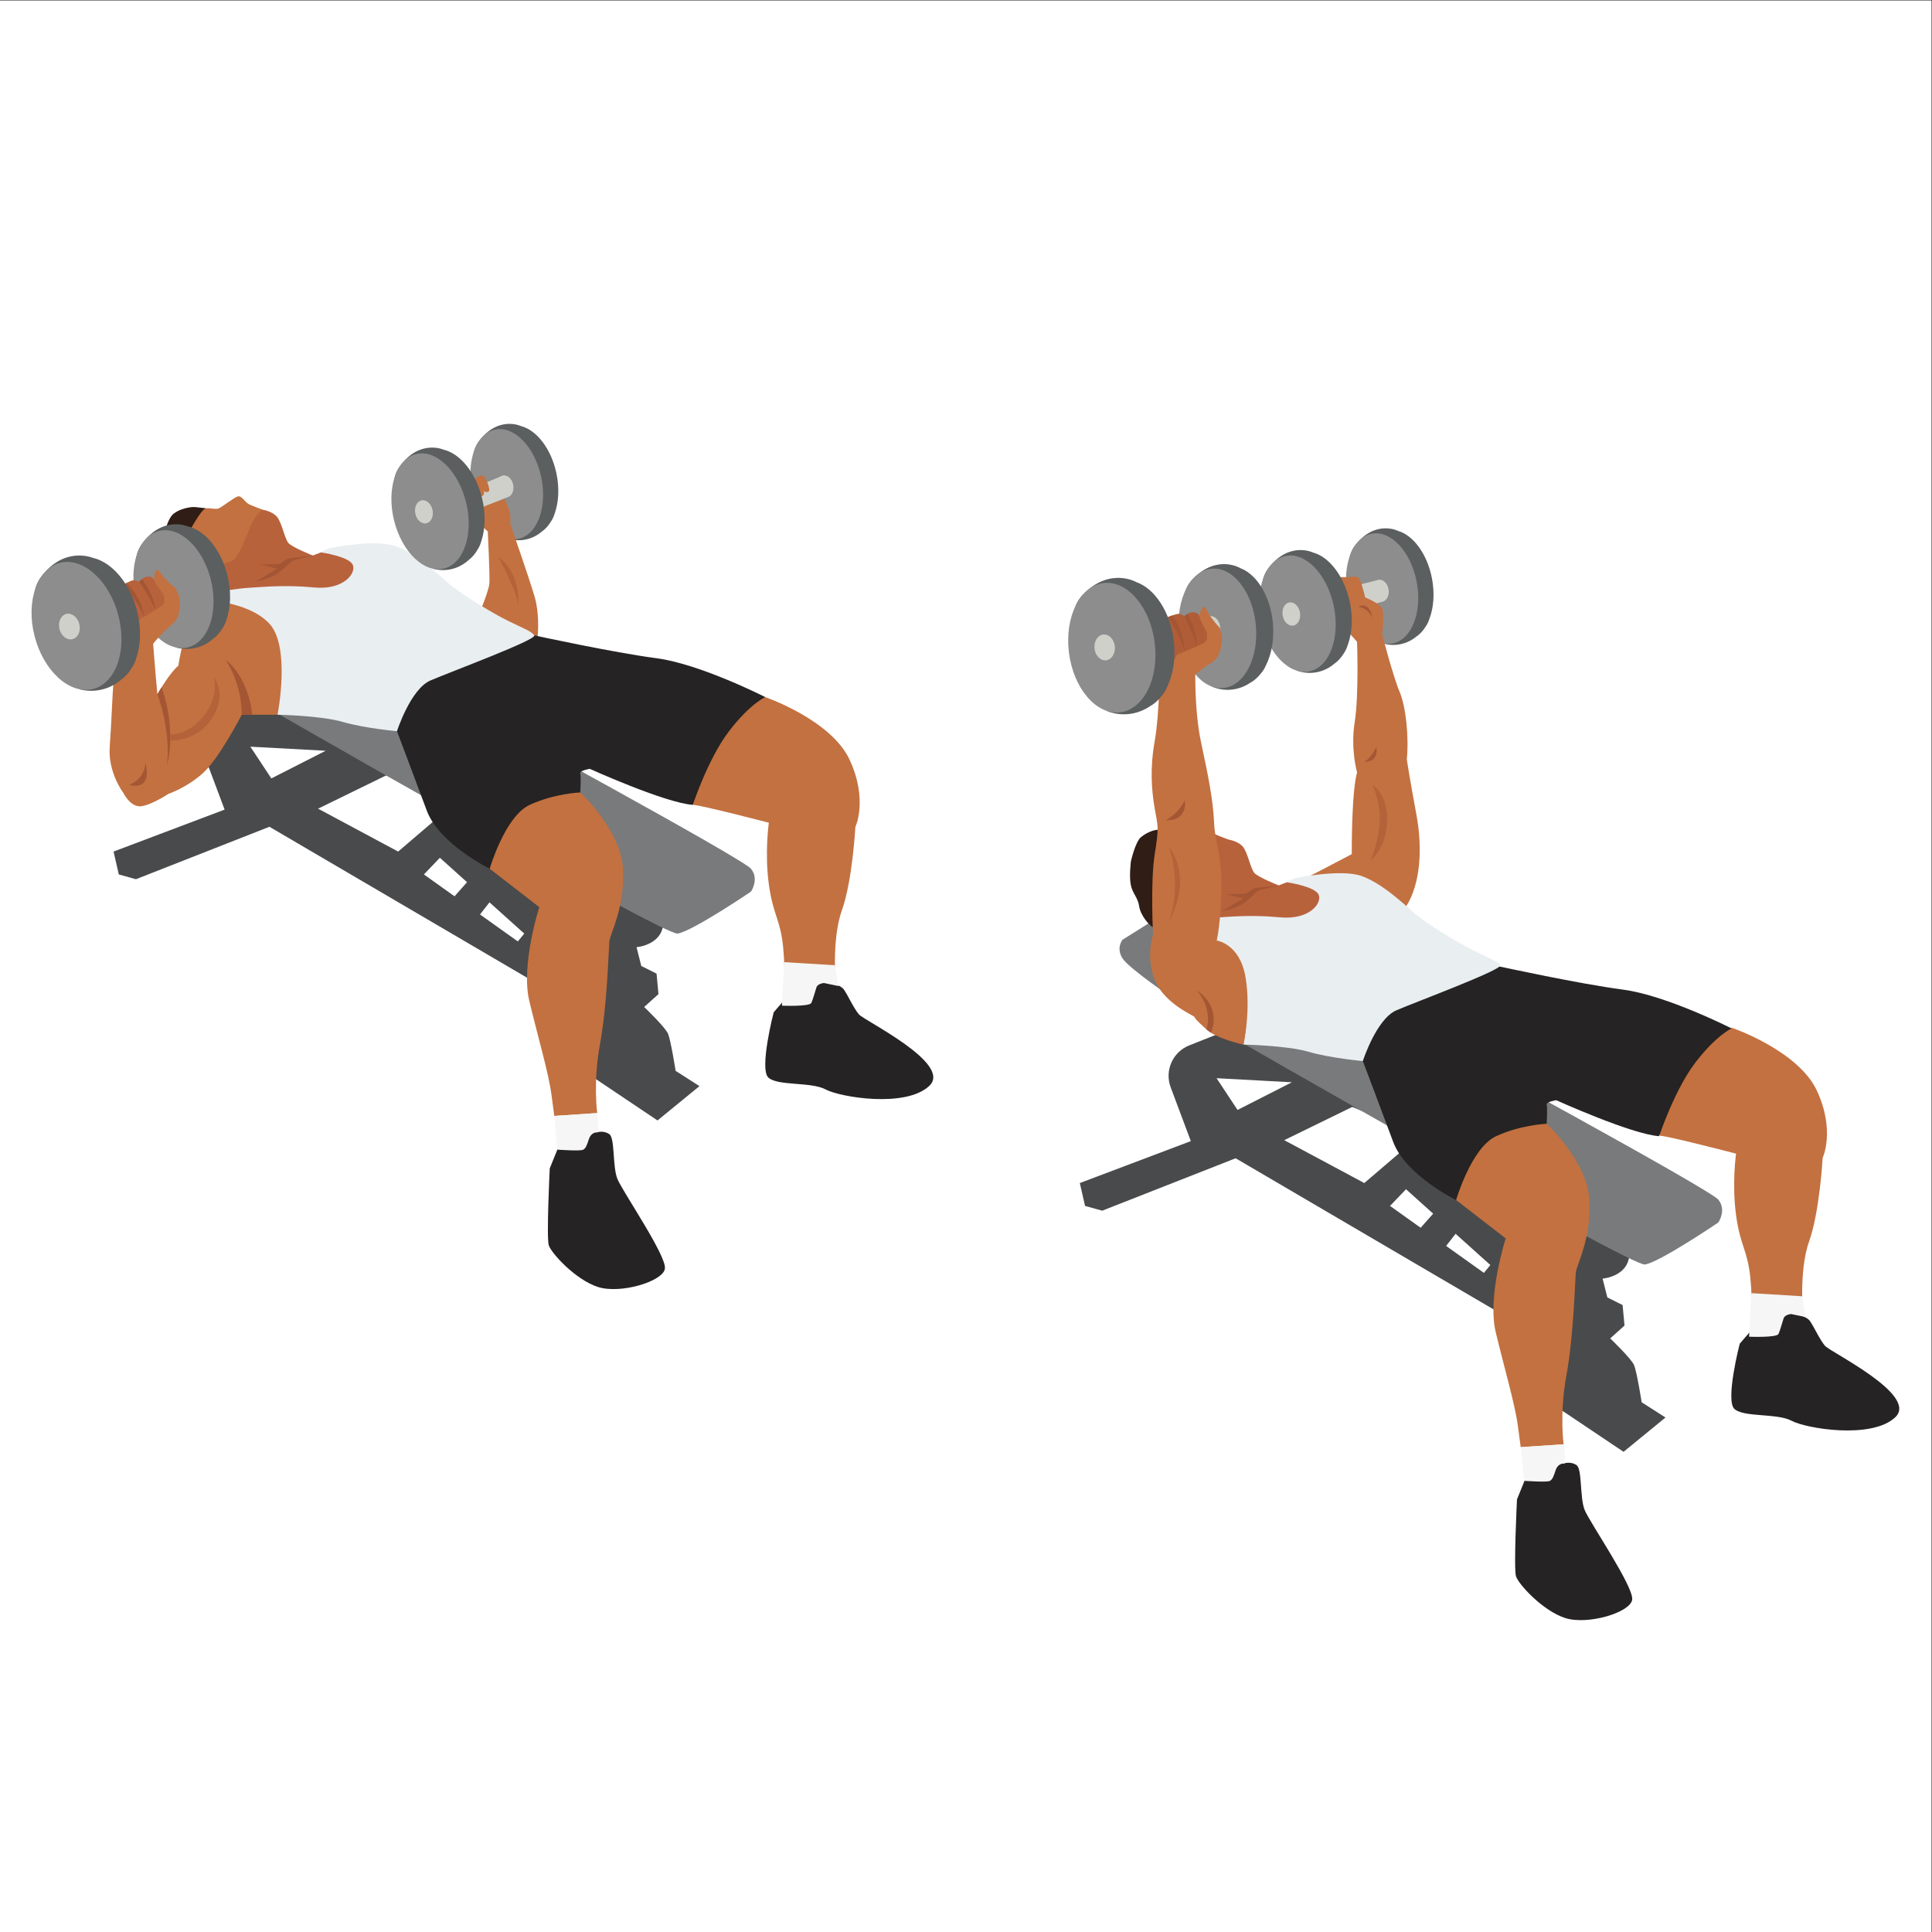 <?xml version="1.0" encoding="UTF-8" standalone="no"?>
<svg
   xmlns:dc="http://purl.org/dc/elements/1.1/"
   xmlns:cc="http://creativecommons.org/ns#"
   xmlns:rdf="http://www.w3.org/1999/02/22-rdf-syntax-ns#"
   xmlns:svg="http://www.w3.org/2000/svg"
   xmlns="http://www.w3.org/2000/svg"
   viewBox="0 0 2666.667 2666.667"
   height="2666.667"
   width="2666.667"
   xml:space="preserve"
   id="svg2"
   version="1.1"><rect x="0" y="0" width="2666.667" height="2666.667" fill="#333333" stroke="none"/><defs
     id="defs6"><clipPath
       id="clipPath112"
       clipPathUnits="userSpaceOnUse"><path
         id="path110"
         d="m 14195,11097 c 0,0 82.3,210.7 92.1,404.8 9.9,194.2 -75.7,375.2 -75.7,375.2 0,0 154.7,-82.3 151.4,-365.3 -3.3,-283 -167.8,-414.7 -167.8,-414.7" /></clipPath></defs><g
     transform="matrix(1.333,0,0,-1.333,0,2666.667)"
     id="g10"><g
       transform="scale(0.1)"
       id="g12"><g
         transform="scale(1.227)"
         id="g14"><path
           id="path16"
           style="fill:#ffffff;fill-opacity:1;fill-rule:nonzero;stroke:none"
           d="M 16300,0 H 0 V 16300 H 16300 V 0" /></g><path
         id="path18"
         style="fill:#5b5f5f;fill-opacity:1;fill-rule:nonzero;stroke:none"
         d="m 4960.64,15438.2 c 201.54,267 435.38,154.5 435.38,154.5 l 0.06,-0.1 c 159.12,-41 309.26,-231.1 364.12,-482.9 34.05,-156.3 24.95,-306.7 -17.28,-423.4 -8.26,-28.6 -20.4,-55.5 -37.3,-80.1 h -0.01 c -24.24,-41.1 -53.89,-75 -88.1,-99.9 -173.56,-150.6 -360.32,-78 -360.32,-78 l -83.92,227.4 c -41.45,60 -76.57,131.4 -101.98,211 -86.61,103.1 -268.32,362.7 -110.65,571.5" /><path
         id="path20"
         style="fill:#8d8d8d;fill-opacity:1;fill-rule:nonzero;stroke:none"
         d="m 4891.44,14911.8 c 68.01,-312.2 282.39,-529.6 478.84,-485.7 196.45,44 300.57,332.6 232.56,644.8 -68.01,312.1 -282.4,529.5 -478.85,485.6 -196.45,-43.9 -300.57,-332.6 -232.55,-644.7" /><path
         id="path22"
         style="fill:#494a4b;fill-opacity:1;fill-rule:nonzero;stroke:none"
         d="m 5361.83,10256.9 -391.46,279.2 98.05,125.6 360.05,-323.5 -66.64,-81.3 m -655.31,467.3 -317.19,226.3 165.38,172.7 281.41,-252.8 -129.6,-146.2 m -1413.1,907.5 704.29,343.9 707.56,-289.7 -582.51,-498.5 -829.34,444.3 m -700.99,641.7 779.98,-42.1 -562.77,-286.6 -217.21,328.7 M 6995.82,8916.6 c 0,0 -49.36,315.9 -78.98,385.1 -29.62,69.1 -246.82,276.4 -246.82,276.4 l 148.09,133.1 -19.74,212.5 -157.97,78.9 -49.37,194.8 c 0,0 296.19,22.4 276.44,289 -19.74,266.6 -2658.16,1885.8 -2658.16,1885.8 0,0 -1127.93,485.9 -1216.88,463.5 -88.96,-22.4 -345.7,-88.3 -345.7,-88.3 l -646.68,-256.7 325.81,-868.9 -1149.89,-434.4 53.98,-236.9 177.71,-49.4 1382.23,543 3218.62,-1885.8 49.37,-651.6 750.36,-503.5 434.41,355.4 -246.83,158" /><path
         id="path24"
         style="fill:#c37140;fill-opacity:1;fill-rule:nonzero;stroke:none"
         d="m 4978.43,13685.3 c 0,9.9 82.27,204 88.85,276.5 6.59,72.3 -16.45,539.7 -16.45,539.7 0,0 -102.02,88.8 -105.31,121.7 -3.29,33 3.51,113 3.51,113 l 148.28,59.7 127.94,41.3 c 0,0 59.24,-128.4 59.24,-167.9 0,-39.5 0,-92.1 0,-92.1 0,0 180.8,-516.7 248.36,-740.5 67.58,-223.8 28.09,-487.1 28.09,-487.1 0,0 -345.56,-92.1 -450.87,26.3 -105.31,118.5 -131.64,309.4 -131.64,309.4" /><path
         id="path26"
         style="fill:#797a7b;fill-opacity:1;fill-rule:nonzero;stroke:none"
         d="m 2646.73,12747.4 c 0,0 4220.75,-2428.8 4368.84,-2409.1 148.1,19.8 760.23,434.4 760.23,434.4 0,0 88.86,128.4 0,237 -88.86,108.6 -2873.07,1619.2 -2873.07,1619.2 0,0 -809.59,404.8 -987.31,404.8 -177.71,0 -1268.69,-286.3 -1268.69,-286.3" /><path
         id="path28"
         style="fill:#c37140;fill-opacity:1;fill-rule:nonzero;stroke:none"
         d="m 4902.73,11412 c 59.24,-59.2 167.85,-402.3 167.85,-402.3 l 513.39,-397.4 c 0,0 -192.52,-599.8 -103.66,-970 88.86,-370.3 199.93,-747.9 229.55,-970.1 29.62,-222.1 29.62,-222.1 29.62,-222.1 l 444.28,29.6 c 0,0 -44.42,318.4 29.62,718.3 74.05,399.8 88.86,977.4 96.27,1058.9 7.4,81.4 162.9,350.5 140.69,752.8 -22.21,402.3 -441.82,789.8 -441.82,789.8 0,0 -587.45,182.7 -654.1,138.3 -66.64,-44.5 -451.69,-525.8 -451.69,-525.8" /><path
         id="path30"
         style="fill:#c37140;fill-opacity:1;fill-rule:nonzero;stroke:none"
         d="m 7173.54,11671.2 c 76.52,0 787.38,-185.1 787.38,-185.1 0,0 -44.43,-311 0,-636.8 44.43,-325.9 118.47,-355.9 148.09,-651.9 29.62,-296 0,-486.2 0,-486.2 l 547.96,42.1 c 0,0 -51.83,511 59.24,822 111.07,311 140.69,866.3 140.69,866.3 0,0 133.29,281.4 -59.24,696.1 -192.52,414.7 -873.76,649.2 -873.76,649.2 0,0 -562.77,61.7 -688.65,-145.7 -125.88,-207.3 -61.71,-970 -61.71,-970" /><path
         id="path32"
         style="fill:#252323;fill-opacity:1;fill-rule:nonzero;stroke:none"
         d="m 3818.29,13078.1 292.13,-644.2 c 0,0 180.18,-476.4 308.53,-822 128.35,-345.5 651.63,-602.2 651.63,-602.2 0,0 157.96,543 414.66,661.5 256.7,118.5 523.28,128.3 523.28,128.3 0,0 9.87,167.9 0,197.5 -9.88,29.6 98.73,46.9 98.73,46.9 0,0 779.97,-353 1066.29,-372.7 0,0 157.97,478.8 375.18,762.7 217.21,283.8 375.18,353 375.18,353 0,0 -673.84,343 -1125.54,402.3 -451.69,59.2 -1266.22,236.9 -1266.22,236.9 0,0 -799.72,71.8 -955.22,-19.6 -155.5,-91.4 -758.63,-328.4 -758.63,-328.4" /><path
         id="path34"
         style="fill:#c37140;fill-opacity:1;fill-rule:nonzero;stroke:none"
         d="m 2873.81,12604.2 h -370.23 c 0,0 -232.02,-449.2 -399.86,-602.3 -167.84,-153 -360.37,-217.2 -360.37,-217.2 0,0 -177.72,-118.4 -286.32,-128.3 -108.61,-9.9 -182.66,143.1 -182.66,143.1 0,0 -157.97,207.4 -138.22,473.9 19.75,266.6 25.35,508.5 39.82,681.3 14.48,172.8 44.1,424.5 44.1,424.5 l 360.37,27.3 c 0,0 29.62,-392.6 49.37,-590 0,0 123.41,217.2 217.21,296.2 0,0 57.79,449.9 256.7,676.3 198.9,226.3 854.02,39.4 962.62,-59.3 108.61,-98.7 350.49,-557.8 350.49,-557.8 l -177.71,-395.8 -365.31,-171.9" /><path
         id="path36"
         style="fill:#2f1d16;fill-opacity:1;fill-rule:nonzero;stroke:none"
         d="m 2167.89,14628.2 -34.56,113.5 c 0,0 -57.88,7.7 -112.18,12.7 -54.31,4.9 -165.58,-20.3 -224.82,-69.6 -59.24,-49.4 -87.54,-184.7 -87.54,-184.7 0,0 120.18,-153.7 192.53,-148.4 72.34,5.4 212.27,-14.8 222.14,19.8 9.87,34.5 44.43,256.7 44.43,256.7" /><path
         id="path38"
         style="fill:#e9eef1;fill-opacity:1;fill-rule:nonzero;stroke:none"
         d="m 2103.72,13789 c 0,0 451.69,0 681.24,-237 229.55,-236.9 88.85,-947.8 88.85,-947.8 0,0 444.3,-7.4 673.84,-74.1 229.55,-66.6 562.77,-96.2 562.77,-96.2 0,0 140.69,436.9 348.02,525.7 207.34,88.9 1103.32,422.1 1073.7,466.5 -29.62,44.5 -103.67,66.7 -281.38,155.5 -177.72,88.9 -488.72,281.4 -599.79,377.7 -111.07,96.2 -340.62,316.2 -555.36,391.4 -214.74,75.1 -684.91,-22.3 -684.91,-22.3 L 3239.12,14253 2251.9,14002.4 2103.72,13789" /><path
         id="path40"
         style="fill:#b8623c;fill-opacity:1;fill-rule:nonzero;stroke:none"
         d="m 2523.32,14722 c 14.81,4.9 197.46,4.9 197.46,4.9 0,0 98.73,-14.8 148.1,-74 49.36,-59.3 78.98,-227.1 118.47,-271.5 39.5,-44.5 251.77,-128.4 251.77,-128.4 l 84.93,31.9 c 0,0 295.18,-41.8 329.74,-130.6 34.55,-88.9 -98.73,-261.7 -404.8,-232 -306.07,29.6 -543.02,3.1 -666.43,-3.4 -123.41,-6.5 -281.38,-36.1 -281.38,-36.1 l -103.67,251.7 118.48,345.6 207.33,241.9" /><path
         id="path42"
         style="fill:#c37140;fill-opacity:1;fill-rule:nonzero;stroke:none"
         d="m 1955.62,14492.4 c 0,0 128.35,244.4 177.71,249.3 49.37,5 98.74,-14.8 133.29,0 34.56,14.8 157.97,113.6 197.46,123.4 39.49,9.9 74.05,-64.2 118.48,-83.9 44.43,-19.7 138.22,-54.3 138.22,-54.3 0,0 -74.05,-39.5 -128.35,-172.8 -54.3,-133.3 -118.47,-301.1 -167.84,-340.6 -49.37,-39.5 -202.4,-69.1 -227.08,-79 -24.68,-9.8 -217.21,172.8 -217.21,172.8 l -24.68,185.1" /><path
         id="path44"
         style="fill:#a45634;fill-opacity:1;fill-rule:nonzero;stroke:none"
         d="m 2646.73,13981.5 c 0,0 153.04,29.6 238.6,92.1 85.57,62.6 118.94,119.8 166.94,132 47.99,12.2 186.85,47.4 186.85,47.4 0,0 -228.73,-24.7 -248.48,-28 -19.74,-3.3 -91.54,-58.3 -91.54,-58.3 l -207.94,-7.5 177.72,-42 -222.15,-135.7" /><path
         id="path46"
         style="fill:#252323;fill-opacity:1;fill-rule:nonzero;stroke:none"
         d="m 8011.1,9522.6 c 0,0 -152.31,-588.1 -54.35,-676 97.95,-88 442.71,-41.7 591.62,-122 148.9,-80.3 828.54,-194.7 1073.79,36.4 245.24,231.1 -672.99,674.8 -728.52,740.6 -55.52,65.9 -112.06,194.3 -154.95,256.4 -42.89,62 -208.85,82.6 -208.85,82.6 0,0 -79.21,136.5 -166.32,66.3 -87.12,-70.2 -352.42,-384.3 -352.42,-384.3" /><path
         id="path48"
         style="fill:#f5f6f5;fill-opacity:1;fill-rule:nonzero;stroke:none"
         d="m 8532.02,9826.2 c 0,0 -64.58,-4.7 -78.01,-44.9 -13.42,-40.3 -34.43,-121 -53.01,-161.2 -18.58,-40.2 -304.33,-28.4 -304.33,-28.4 l 23.35,450.7 524.95,-31.9 36.64,-215.4 c 0,0 0,0 -149.59,31.1" /><path
         id="path50"
         style="fill:#252323;fill-opacity:1;fill-rule:nonzero;stroke:none"
         d="m 5771.16,8101 -78.7,-194 c 0,0 -35.4,-715.3 -10.17,-796.2 25.22,-80.9 275.14,-355.8 508.02,-431.5 232.88,-75.6 675.47,56.3 694.47,189.5 19,133.1 -439.85,800 -491.87,928.9 -52.02,129 -24.23,419.8 -82.87,463 -58.64,43.3 -133.15,19 -133.15,19 l -325.44,70.2 -80.29,-248.9" /><path
         id="path52"
         style="fill:#f5f6f5;fill-opacity:1;fill-rule:nonzero;stroke:none"
         d="m 6176.89,8279.7 c 0,0 -55.65,0.3 -78.03,-66.9 -22.38,-67.1 -31.33,-93.9 -58.17,-111.8 -26.85,-17.9 -269.53,0 -269.53,0 l -31.68,349.1 444.28,29.6 15.18,-195.2 -22.05,-4.8" /><path
         id="path54"
         style="fill:#a45634;fill-opacity:1;fill-rule:nonzero;stroke:none"
         d="m 2338.2,13171.9 c -23.7,19.2 160.44,-192.5 165.37,-567.7 h 108.61 c 0,0 -24.68,365.3 -273.98,567.7" /><path
         id="path56"
         style="fill:#a45634;fill-opacity:1;fill-rule:nonzero;stroke:none"
         d="m 1629.8,12816.5 c 0,0 143.17,-375.2 98.74,-740.5 0,0 106.85,356.6 -55.18,812.7 l -43.56,-72.2" /><path
         id="path58"
         style="fill:#b36239;fill-opacity:1;fill-rule:nonzero;stroke:none"
         d="m 1773.41,12337.4 c -6.67,0 -10.31,0.2 -10.31,0.2 v 64.2 c 0,0 4.6,-0.5 13.04,-0.5 43.24,0 187.14,13.8 327.58,183.1 167.84,202.5 113.54,404.8 113.54,404.8 0,0 138.22,-172.7 -19.75,-420.2 -139.86,-219 -372.59,-231.6 -424.1,-231.6" /><path
         id="path60"
         style="fill:#a45634;fill-opacity:1;fill-rule:nonzero;stroke:none"
         d="m 1506.39,12109.1 c 0,0 0,-166.4 -167.84,-230.6 0,0 241.89,-81.9 167.84,230.6" /><path
         id="path62"
         style="fill:#d0d0cb;fill-opacity:1;fill-rule:nonzero;stroke:none"
         d="m 5144.77,14951.5 c 11.78,-62.5 59.24,-105.7 105.99,-96.6 46.75,9.2 75.1,67.2 63.31,129.7 -11.78,62.5 -59.24,105.7 -105.99,96.5 -46.76,-9.1 -75.1,-67.1 -63.31,-129.6" /><path
         id="path64"
         style="fill:#b36239;fill-opacity:1;fill-rule:nonzero;stroke:none"
         d="m 5366.77,13744.5 c -25.94,178.4 -211.69,490.6 -204.51,490.6 0.11,0 0.26,-0.1 0.46,-0.2 230.37,-167.8 204.05,-490.4 204.05,-490.4" /><path
         id="path66"
         style="fill:#d0d0cb;fill-opacity:1;fill-rule:nonzero;stroke:none"
         d="m 5211.26,15003.4 -3.18,77.7 -389.27,-161.7 130.22,-183.2 301.73,118.7 -39.5,148.5" /><path
         id="path68"
         style="fill:#c37140;fill-opacity:1;fill-rule:nonzero;stroke:none"
         d="m 4848.43,15045.3 h 70.69 c 0,0 37.92,37.1 72.47,35.8 34.56,-1.2 88.12,-139.5 71.58,-161.7 -16.54,-22.1 -56.77,0 -56.77,0 0,0 30.25,-56.7 -49.05,-54.3 -79.3,2.5 -150.88,12.4 -138.54,54.3 12.34,42 29.62,125.9 29.62,125.9" /><path
         id="path70"
         style="fill:#5b5f5f;fill-opacity:1;fill-rule:nonzero;stroke:none"
         d="m 1470.84,14374.3 c 213.26,293.6 472.09,181.1 472.09,181.1 l 0.07,-0.1 c 175.18,-38.5 344.55,-237.4 411.38,-505.8 41.48,-166.6 35.58,-328.3 -7.46,-455.1 -8.25,-31 -20.81,-60.3 -38.63,-87.3 h -0.02 c -25.4,-44.9 -56.92,-82.4 -93.66,-110.3 -185.8,-167.7 -392.06,-96.2 -392.06,-96.2 l -97.95,241.1 c -46.96,63 -87.31,138.4 -117.26,222.9 -97.53,107.7 -303.33,380 -136.5,609.7" /><path
         id="path72"
         style="fill:#d0d0cb;fill-opacity:1;fill-rule:nonzero;stroke:none"
         d="m 1638.41,13877.8 c 14.58,-66.7 67.67,-111.4 118.56,-100 50.9,11.5 80.34,74.8 65.76,141.4 -14.59,66.7 -67.67,111.4 -118.56,100 -50.9,-11.5 -80.34,-74.8 -65.76,-141.4" /><path
         id="path74"
         style="fill:#8d8d8d;fill-opacity:1;fill-rule:nonzero;stroke:none"
         d="m 1409.37,13806.8 c 82.84,-332.7 323.24,-558.7 536.95,-504.7 213.71,54 319.81,367.5 236.97,700.3 -82.84,332.7 -323.24,558.6 -536.95,504.6 -213.71,-54 -319.81,-367.5 -236.97,-700.2" /><path
         id="path76"
         style="fill:#b8623c;fill-opacity:1;fill-rule:nonzero;stroke:none"
         d="m 1210.2,13961.7 61.71,-14.8 c 0,0 81.81,50.1 110.02,49.7 28.2,-0.3 57.82,-15.1 57.82,-15.1 0,0 44.43,54.3 93.79,54.3 49.37,0 64.18,-37 64.18,-37 0,0 127.86,-88.5 132.85,-155.5 4.99,-67 31.65,-123.4 0,-170.4 -31.65,-46.8 -18.62,-81.5 -150.13,-135.7 -131.51,-54.2 -293.72,-19.9 -293.72,-19.9 l -76.52,444.4" /><path
         id="path78"
         style="fill:#a45634;fill-opacity:1;fill-rule:nonzero;stroke:none"
         d="m 1610.17,13689.3 c 0,0 -61.82,139.1 -170.42,292.2 l 29.96,28.3 c 0,0 128.22,-166 140.46,-320.5" /><path
         id="path80"
         style="fill:#a45634;fill-opacity:1;fill-rule:nonzero;stroke:none"
         d="m 1271.91,13946.9 c 0,0 145.74,-150.7 222.2,-328.3 0,0 -16.65,187.1 -181.86,351.2 l -40.34,-22.9" /><path
         id="path82"
         style="fill:#c37140;fill-opacity:1;fill-rule:nonzero;stroke:none"
         d="m 1585.56,13339.8 c 0,0 111.73,134.6 177.54,184.1 65.82,49.5 95.44,102.2 98.73,217.3 3.29,115.2 -32.56,132.1 -35.83,155.1 -3.27,22.9 -25.49,26 -102.2,102.5 -76.72,76.5 -69.31,98.7 -94,103.6 -24.67,5 -39.48,-54.3 -32.08,-103.6 7.41,-49.4 98.74,-135.8 98.74,-162.9 -0.01,-27.2 24.19,-72.1 -19.76,-103.7 -43.94,-31.6 -256.7,-158 -256.7,-158 l -61.7,-167.7 77.88,-121.1 149.38,54.4" /><path
         id="path84"
         style="fill:#5b5f5f;fill-opacity:1;fill-rule:nonzero;stroke:none"
         d="m 427.117,14033.6 c 239.274,318.5 529.699,196.4 529.699,196.4 l 0.075,-0.1 c 196.549,-41.8 386.589,-257.5 461.569,-548.7 46.54,-180.8 39.92,-356.3 -8.37,-493.9 -9.26,-33.6 -23.35,-65.4 -43.34,-94.6 l -0.02,-0.1 c -28.51,-48.7 -63.87,-89.3 -105.09,-119.7 -208.47,-181.9 -439.902,-104.4 -439.902,-104.4 l -109.89,261.7 c -52.7,68.3 -97.969,150.1 -131.575,241.8 -109.429,116.9 -340.332,412.4 -153.156,661.6" /><path
         id="path86"
         style="fill:#8d8d8d;fill-opacity:1;fill-rule:nonzero;stroke:none"
         d="m 358.148,13417.8 c 92.95,-361 362.68,-606.2 602.465,-547.6 239.797,58.6 358.827,398.8 265.877,759.8 -92.95,361 -362.677,606.1 -602.463,547.5 -239.789,-58.6 -358.824,-398.7 -265.879,-759.7" /><path
         id="path88"
         style="fill:#d0d0cb;fill-opacity:1;fill-rule:nonzero;stroke:none"
         d="m 615.137,13494.8 c 16.363,-72.3 75.918,-120.8 133.027,-108.4 57.109,12.4 90.137,81.1 73.774,153.4 -16.364,72.3 -75.918,120.8 -133.028,108.4 -57.109,-12.4 -90.137,-81.1 -73.773,-153.4" /><path
         id="path90"
         style="fill:#5b5f5f;fill-opacity:1;fill-rule:nonzero;stroke:none"
         d="m 4138.4,15173.9 c 205.07,287.1 454.75,175.1 454.75,175.1 l 0.06,-0.1 c 168.91,-38.9 332.5,-235.1 397.36,-499.1 40.26,-163.8 34.84,-322.6 -6.43,-446.9 -7.91,-30.4 -19.97,-59.1 -37.09,-85.5 h -0.02 c -24.41,-44 -54.73,-80.5 -90.1,-107.8 -178.81,-163.6 -377.75,-92.2 -377.75,-92.2 l -94.8,237.4 c -45.37,62.1 -84.38,136.4 -113.4,219.6 -94.18,106.3 -293,374.9 -132.58,599.5" /><path
         id="path92"
         style="fill:#8d8d8d;fill-opacity:1;fill-rule:nonzero;stroke:none"
         d="m 4080.09,14616.9 c 80.4,-327.2 312.5,-550.5 518.4,-498.7 205.9,51.8 307.65,359.1 227.25,686.3 -80.4,327.2 -312.49,550.5 -518.4,498.7 -205.9,-51.8 -307.64,-359 -227.25,-686.3" /><path
         id="path94"
         style="fill:#d0d0cb;fill-opacity:1;fill-rule:nonzero;stroke:none"
         d="m 4300.75,14685.3 c 14.16,-65.5 65.4,-109.8 114.44,-98.8 49.04,10.9 77.31,72.9 63.14,138.4 -14.16,65.6 -65.4,109.8 -114.44,98.9 -49.04,-11 -77.31,-72.9 -63.14,-138.5" /><path
         id="path96"
         style="fill:#5b5f5f;fill-opacity:1;fill-rule:nonzero;stroke:none"
         d="m 14036.4,14364.5 c 208.3,261.7 439.2,143.4 439.2,143.4 l 0.1,-0.1 c 158,-45.1 303.2,-239 351.7,-492.1 30,-157.1 17.1,-307.2 -28.1,-422.8 -9,-28.4 -21.8,-55 -39.3,-79.1 l -0.1,-0.1 c -25.2,-40.4 -55.7,-73.5 -90.6,-97.6 -177.3,-146.1 -362.2,-68.7 -362.2,-68.7 l -78.1,229.4 c -39.9,61.1 -73.2,133.3 -96.5,213.5 -84,105.3 -259,369.4 -96.1,574.2" /><path
         id="path98"
         style="fill:#8d8d8d;fill-opacity:1;fill-rule:nonzero;stroke:none"
         d="m 13953.8,13840 c 60,-313.8 268.8,-536.6 466.3,-497.7 197.5,38.9 309,324.8 249,638.6 -60.1,313.8 -268.9,536.6 -466.4,497.7 -197.5,-38.9 -308.9,-324.8 -248.9,-638.6" /><path
         id="path100"
         style="fill:#d0d0cb;fill-opacity:1;fill-rule:nonzero;stroke:none"
         d="m 14208.1,13873.2 c 10.2,-62.7 56.5,-107.1 103.5,-99.2 47,8 76.8,65.3 66.6,128 -10.2,62.8 -56.5,107.2 -103.5,99.2 -47,-7.9 -76.8,-65.2 -66.6,-128" /><path
         id="path102"
         style="fill:#d0d0cb;fill-opacity:1;fill-rule:nonzero;stroke:none"
         d="m 14274.7,14001.2 -925.4,-234.6 43.3,-238.9 919,246.3 -36.9,227.2" /><path
         id="path104"
         style="fill:#c37140;fill-opacity:1;fill-rule:nonzero;stroke:none"
         d="m 13563.1,10935 c 15.5,5.5 433.9,225.9 433.9,225.9 0,0 -4.4,633.8 54.8,846.1 0,0 -69.1,241.9 -24.7,518.3 44.5,276.5 24.7,834.3 24.7,834.3 l -138.2,153.3 -32.4,516.2 h 88.2 c 0,0 50,12.9 86.8,0 36.8,-12.9 79.5,-210.4 79.5,-210.4 0,0 150.7,-59.2 175.7,-115.2 25.1,-55.9 0,-266.6 0,-266.6 0,0 114,-437.6 179.8,-592.3 65.8,-154.7 98.7,-464.1 75.7,-704.3 0,0 32.9,-213.9 98.7,-566.1 65.8,-352.1 43.3,-717.8 -103.4,-951.3 -146.7,-233.4 -551.5,-36 -551.5,-36 l -447.6,348.1" /><g
         id="g106"><g
           clip-path="url(#clipPath112)"
           id="g108"><path
             id="path114"
             style="fill:#b36239;fill-opacity:1;fill-rule:nonzero;stroke:none"
             d="m 14195,11097 h 171.102 v 779.98 H 14195 Z" /></g></g><path
         id="path116"
         style="fill:#a45634;fill-opacity:1;fill-rule:nonzero;stroke:none"
         d="m 14250.9,12271.9 c 0,0 -29.1,-85.2 -119,-154.6 0,0 148.6,-10 119,154.6" /><path
         id="path118"
         style="fill:#a45634;fill-opacity:1;fill-rule:nonzero;stroke:none"
         d="m 14061.7,13722.4 c 0,0 102.9,-7.3 148,-114.2 0,0 -22.1,173.5 -148,114.2" /><path
         id="path120"
         style="fill:#5b5f5f;fill-opacity:1;fill-rule:nonzero;stroke:none"
         d="m 13135.7,14124.1 c 214.6,280 460.4,159.7 460.4,159.7 v -0.1 c 167.5,-44.5 324.4,-246.1 380.4,-512.1 34.7,-165.1 24,-323.7 -21.4,-446.5 -9,-30 -22,-58.3 -40,-84.2 v 0 c -25.9,-43.1 -57.4,-78.6 -93.7,-104.7 -184.2,-157.5 -380.6,-79.4 -380.6,-79.4 l -86.8,240.4 c -43.2,63.6 -79.7,139.1 -105.9,223.2 -90.6,109.5 -280.3,384.6 -112.4,603.7" /><path
         id="path122"
         style="fill:#8d8d8d;fill-opacity:1;fill-rule:nonzero;stroke:none"
         d="m 13058.7,13569.4 c 69.4,-329.7 293.8,-560.7 501.4,-515.8 207.5,44.8 319.5,348.5 250.1,678.2 -69.3,329.7 -293.8,560.7 -501.3,515.8 -207.5,-44.8 -319.5,-348.5 -250.2,-678.2" /><path
         id="path124"
         style="fill:#d0d0cb;fill-opacity:1;fill-rule:nonzero;stroke:none"
         d="m 13281.5,13630.3 c 12,-65.9 61.7,-111.9 111.1,-102.6 49.4,9.3 79.7,70.3 67.8,136.3 -12,65.9 -61.7,111.9 -111.1,102.6 -49.4,-9.3 -79.7,-70.3 -67.8,-136.3" /><path
         id="path126"
         style="fill:#5b5f5f;fill-opacity:1;fill-rule:nonzero;stroke:none"
         d="m 12351,14009.8 c 252.9,260.2 493.1,111.9 493.1,111.9 v -0.1 c 167.9,-63.1 307.2,-284.1 335.1,-559.3 17.3,-170.7 -11.6,-330 -72.3,-449.4 -12.6,-29.5 -29.2,-56.7 -50.7,-80.8 v -0.1 c -31.6,-40.8 -68.1,-73.4 -108.4,-95.8 -207.8,-139.5 -401.8,-39.3 -401.8,-39.3 l -62.6,252.6 c -37.5,69.1 -66.7,149.4 -84.2,237.4 -81.2,120.5 -246.1,419.4 -48.2,622.9" /><path
         id="path128"
         style="fill:#8d8d8d;fill-opacity:1;fill-rule:nonzero;stroke:none"
         d="m 12209.2,13456.8 c 34.6,-341.1 240.3,-599 459.5,-576 219.2,23 369,318.1 334.4,659.2 -34.5,341.2 -240.3,599.1 -459.5,576.1 -219.2,-23 -368.9,-318.1 -334.4,-659.3" /><path
         id="path130"
         style="fill:#d0d0cb;fill-opacity:1;fill-rule:nonzero;stroke:none"
         d="m 12446,13494.4 c 5,-68 51.1,-119.8 103.1,-115.8 52.1,4.1 90.2,62.5 85.3,130.6 -4.9,68 -51.1,119.9 -103.1,115.8 -52,-4.1 -90.2,-62.5 -85.3,-130.6" /><path
         id="path132"
         style="fill:#797a7b;fill-opacity:1;fill-rule:nonzero;stroke:none"
         d="m 12008.1,10516.2 -385.1,-241.9 c 0,0 -69.1,-83.9 0,-192.5 69.2,-108.6 546,-429.5 546,-429.5 l 170.3,236.9 -331.2,627" /><path
         id="path134"
         style="fill:#2f1d16;fill-opacity:1;fill-rule:nonzero;stroke:none"
         d="m 12169,11212.5 -34.6,113.5 c 0,0 -71.2,82.3 -125.5,87.2 -54.3,5 -136.1,-27.9 -195.3,-77.3 -59.3,-49.4 -103.7,-251.5 -103.7,-251.5 0,0 120.2,-153.7 192.5,-148.4 23.1,1.8 52.9,0.9 83.3,0 65,-1.9 132.1,-3.8 138.9,19.8 9.8,34.5 44.4,256.7 44.4,256.7" /><path
         id="path136"
         style="fill:#2f1d16;fill-opacity:1;fill-rule:nonzero;stroke:none"
         d="m 11709.9,11084.4 c 0,0 -20.1,-158 0,-247.1 20.1,-89.1 72.8,-125.3 85.9,-217.5 13.2,-92.1 109.6,-213.9 170,-230.3 60.4,-16.5 248,217.2 248,217.2 0,0 -296.2,455.2 -325.8,477.7 -29.7,22.5 -178.1,0 -178.1,0" /><g
         transform="scale(1.058)"
         id="g138"><path
           id="path140"
           style="fill:#494a4b;fill-opacity:1;fill-rule:nonzero;stroke:none"
           d="m 14523,6450.78 -369.9,263.79 92.7,118.67 340.1,-305.64 z m -619.1,441.6 -299.7,213.71 156.3,163.27 265.8,-238.95 z m -1335.1,857.31 665.4,324.92 668.5,-273.62 -550.4,-471.07 z m -662.3,606.37 736.9,-39.87 -531.7,-270.78 z m 4160.3,-3171.58 c 0,0 -46.7,298.55 -74.6,363.83 -28,65.29 -233.2,261.15 -233.2,261.15 l 139.9,125.84 -18.7,200.68 -149.3,74.64 -46.5,183.95 c 0,0 279.8,21.26 261.1,273.04 -18.6,251.89 -2511.4,1781.7 -2511.4,1781.7 0,0 -1065.7,459.08 -1149.7,437.91 -84.1,-21.07 -326.6,-83.42 -326.6,-83.42 l -318.5,-126.42 c -162.4,-64.52 -243.4,-247.15 -181.9,-410.79 l 197.2,-526.25 -1086.4,-410.42 51,-223.83 167.9,-46.67 1305.9,513.03 3041,-1781.61 46.6,-615.72 709,-475.7 410.4,335.87 -233.2,149.19" /></g><g
         transform="scale(1.097)"
         id="g142"><path
           id="path144"
           style="fill:#797a7b;fill-opacity:1;fill-rule:nonzero;stroke:none"
           d="m 11541.7,8497.44 c 0,0 3848.9,-2214.87 3984,-2196.9 135,18.06 693.2,396.23 693.2,396.23 0,0 81.1,116.99 0,216.03 -80.9,99.04 -2619.9,1476.58 -2619.9,1476.58 0,0 -738.3,369.14 -900.3,369.14 -162.1,0 -1157,-261.08 -1157,-261.08" /></g><g
         transform="scale(1.011)"
         id="g146"><path
           id="path148"
           style="fill:#c37140;fill-opacity:1;fill-rule:nonzero;stroke:none"
           d="m 14747.6,7894.51 c 58.5,-58.55 165.9,-397.85 165.9,-397.85 l 507.7,-393.01 c 0,0 -190.3,-593.16 -102.4,-959.27 87.8,-366.1 197.7,-739.63 226.9,-959.27 29.3,-219.74 29.3,-219.74 29.3,-219.74 l 439.4,29.27 c 0,0 -43.9,314.88 29.3,710.36 73.2,395.47 87.9,966.58 95.2,1047.18 7.3,80.5 161.1,346.63 139.1,744.48 -21.9,397.85 -436.9,781.16 -436.9,781.16 0,0 -581,180.58 -646.8,136.67 -66,-43.91 -446.7,-519.98 -446.7,-519.98" /></g><g
         transform="scale(1.166)"
         id="g150"><path
           id="path152"
           style="fill:#c37140;fill-opacity:1;fill-rule:nonzero;stroke:none"
           d="m 14741.5,7070.8 c 65.7,0 675.5,-158.79 675.5,-158.79 0,0 -38.1,-266.81 0,-546.31 38.1,-279.51 101.6,-305.33 127.1,-559.27 25.4,-253.85 0,-417.02 0,-417.02 l 470,36.11 c 0,0 -44.4,438.31 50.9,705.11 95.2,266.81 120.7,743.29 120.7,743.29 0,0 114.3,241.32 -50.8,597.09 -165.2,355.77 -749.7,556.95 -749.7,556.95 0,0 -482.7,52.93 -590.7,-124.99 -108,-177.85 -53,-832.17 -53,-832.17" /></g><g
         transform="scale(1.1)"
         id="g154"><path
           id="path156"
           style="fill:#252323;fill-opacity:1;fill-rule:nonzero;stroke:none"
           d="m 12568.4,8769.97 265.6,-585.52 c 0,0 163.8,-433.01 280.4,-747.03 116.7,-314.12 592.2,-547.44 592.2,-547.44 0,0 143.6,493.54 376.9,601.24 233.4,107.71 475.7,116.71 475.7,116.71 0,0 8.9,152.51 0,179.42 -9,26.9 89.7,42.62 89.7,42.62 0,0 708.9,-320.75 969.1,-338.75 0,0 143.7,435.19 341.1,693.23 197.4,258.04 340.9,320.84 340.9,320.84 0,0 -612.4,311.85 -1023,365.66 -410.5,53.8 -1150.8,215.32 -1150.8,215.32 0,0 -726.9,65.31 -868.2,-17.82 -141.4,-83.07 -689.6,-298.48 -689.6,-298.48" /></g><g
         transform="scale(1.219)"
         id="g158"><path
           id="path160"
           style="fill:#252323;fill-opacity:1;fill-rule:nonzero;stroke:none"
           d="m 14777.8,4996.91 c 0,0 -124.9,-482.26 -44.6,-554.43 80.3,-72.16 363.1,-34.2 485.2,-100.04 122.1,-65.85 679.5,-159.58 880.5,29.85 201.1,189.51 -551.9,553.36 -597.4,607.4 -45.5,53.96 -91.9,159.33 -127.1,210.17 -35.2,50.85 -171.2,67.82 -171.2,67.82 0,0 -64.9,111.86 -136.4,54.29 -71.4,-57.57 -289,-315.06 -289,-315.06" /></g><g
         transform="scale(1.147)"
         id="g162"><path
           id="path164"
           style="fill:#f5f6f5;fill-opacity:1;fill-rule:nonzero;stroke:none"
           d="m 16169.5,5578.65 c 0,0 -56.3,-4.1 -68,-39.24 -11.8,-35.15 -30.1,-105.52 -46.2,-140.58 -16.2,-35.06 -265.5,-24.77 -265.5,-24.77 l 20.5,393.13 457.7,-27.91 32,-187.75 c 0,0 0,0 -130.5,27.12" /></g><g
         transform="scale(1.038)"
         id="g166"><path
           id="path168"
           style="fill:#252323;fill-opacity:1;fill-rule:nonzero;stroke:none"
           d="m 15208.5,4502.34 -75.9,-186.86 c 0,0 -34.1,-689.46 -9.8,-767.42 24.4,-77.97 265.2,-342.9 489.7,-415.75 224.3,-72.86 650.9,54.25 669.2,182.53 18.3,128.27 -423.9,770.98 -474,895.2 -50.2,124.32 -23.4,404.58 -79.9,446.31 -56.4,41.63 -128.3,18.31 -128.3,18.31 l -313.6,67.55 -77.4,-239.87" /></g><path
         id="path170"
         style="fill:#f5f6f5;fill-opacity:1;fill-rule:nonzero;stroke:none"
         d="m 16186.6,4850.6 c 0,0 -55.6,0.2 -78,-66.9 -22.4,-67.2 -31.3,-94 -58.2,-111.9 -26.8,-17.9 -269.5,0 -269.5,0 l -31.7,349.1 444.3,29.6 15.2,-195.2 -22.1,-4.7" /><path
         id="path172"
         style="fill:#e9eef1;fill-opacity:1;fill-rule:nonzero;stroke:none"
         d="m 12104.8,10373.3 c 0,0 451.7,0 681.3,-237 229.5,-236.9 88.8,-947.8 88.8,-947.8 0,0 444.3,-7.4 673.9,-74 229.5,-66.7 562.7,-96.3 562.7,-96.3 0,0 140.7,436.9 348.1,525.7 207.3,88.9 1103.3,422.1 1073.7,466.5 -29.7,44.5 -103.7,66.7 -281.4,155.5 -177.7,88.9 -488.7,281.4 -599.8,377.7 -111.1,96.3 -340.6,316.3 -555.4,391.4 -214.7,75.1 -684.9,-22.3 -684.9,-22.3 l -171.6,-75.4 -987.2,-250.5 -148.2,-213.5" /><path
         id="path174"
         style="fill:#b8623c;fill-opacity:1;fill-rule:nonzero;stroke:none"
         d="m 12524.4,11306.3 c 14.8,4.9 197.5,4.9 197.5,4.9 0,0 98.7,-14.8 148.1,-74 49.4,-59.3 79,-227.1 118.5,-271.5 39.5,-44.5 251.7,-128.4 251.7,-128.4 l 85,31.9 c 0,0 295.1,-41.8 329.7,-130.6 34.6,-88.9 -98.7,-261.7 -404.8,-232 -306.1,29.6 -543,3.1 -666.4,-3.4 -123.4,-6.5 -281.4,-36.1 -281.4,-36.1 l -103.7,251.7 118.5,345.6 207.3,241.9" /><path
         id="path176"
         style="fill:#b8623c;fill-opacity:1;fill-rule:nonzero;stroke:none"
         d="m 11956.7,11076.7 c 0,0 128.4,244.4 177.7,249.3 20.6,2.1 41.2,-0.1 60.7,-2.4 27.3,-3.1 52.5,-6.2 72.6,2.4 34.6,14.8 158,113.6 197.5,123.4 39.5,9.9 74,-64.1 118.5,-83.9 44.4,-19.7 138.2,-54.3 138.2,-54.3 0,0 -74.1,-39.5 -128.4,-172.8 -54.3,-133.2 -118.4,-301.1 -167.8,-340.6 -49.4,-39.5 -202.4,-69.1 -227.1,-79 -24.7,-9.8 -217.2,172.8 -217.2,172.8 l -24.7,185.1" /><path
         id="path178"
         style="fill:#a45634;fill-opacity:1;fill-rule:nonzero;stroke:none"
         d="m 12647.9,10565.8 c 0,0 153,29.6 238.5,92.1 85.6,62.6 119,119.8 167,132 48,12.2 186.8,47.4 186.8,47.4 0,0 -228.7,-24.7 -248.4,-28 -19.8,-3.3 -91.6,-58.3 -91.6,-58.3 l -207.9,-7.5 177.7,-41.9 -222.1,-135.8" /><path
         id="path180"
         style="fill:#b05d37;fill-opacity:1;fill-rule:nonzero;stroke:none"
         d="m 12034.2,13638.6 58.9,-23.4 c 0,0 88.2,37.8 116,33.5 27.9,-4.4 55.1,-23.3 55.1,-23.3 0,0 51.7,47.4 100.6,40.4 48.8,-7 58.2,-45.8 58.2,-45.8 0,0 114,-105.8 109.3,-172.9 -4.6,-67 13.8,-126.6 -24.3,-168.5 -38,-41.9 -30,-78.1 -167.9,-113 -137.9,-34.9 -293.6,22.2 -293.6,22.2 l -12.3,450.8" /><path
         id="path182"
         style="fill:#c37140;fill-opacity:1;fill-rule:nonzero;stroke:none"
         d="m 12317,12969.4 c 0,0 129.8,117.3 202,157 72.2,39.6 109,87.5 128.7,201 19.7,113.6 -13.4,135.4 -13.4,158.6 0.1,23.2 -21.5,29.3 -86.5,116 -65,86.7 -54.5,107.6 -78.2,116 -23.8,8.4 -46.9,-48.1 -46.6,-98 0.3,-49.9 78.4,-148.4 74.5,-175.3 -3.9,-26.9 13.7,-74.8 -34.3,-99.8 -48,-25 -276.6,-119.8 -276.6,-119.8 l -85,-157.2 59.8,-130.9 155.6,32.4" /><path
         id="path184"
         style="fill:#a45634;fill-opacity:1;fill-rule:nonzero;stroke:none"
         d="m 12391.2,13311.9 c 0,0 -41.3,146.6 -127,313.5 l 33.7,23.8 c 0,0 103.2,-182.6 93.3,-337.3" /><path
         id="path186"
         style="fill:#a45634;fill-opacity:1;fill-rule:nonzero;stroke:none"
         d="m 12093.1,13615.2 c 0,0 122.8,-170 173.2,-356.8 0,0 10.2,187.6 -130,373.6 l -43.2,-16.8" /><path
         id="path188"
         style="fill:#c37140;fill-opacity:1;fill-rule:nonzero;stroke:none"
         d="m 12874.9,9188.5 c 0,0 -274.4,59 -383,157.7 -108.6,98.7 -118.5,113.5 -123.4,128.4 -5,14.8 -315,138.2 -411.8,385 -96.7,246.8 -17.2,464 -17.2,464 0,0 -29.2,544 17.2,837.3 46.5,293.2 32.6,278.4 0,470.9 -32.5,192.6 -51.3,409.8 0,701 51.4,291.3 51.4,775.1 51.4,775.1 l 369.7,-24.7 c 0,0 -14.3,-424.6 59.8,-770.1 74,-345.6 123.4,-592.4 133.3,-819.5 9.8,-227.1 79.9,-330.7 76.9,-676.3 -2.9,-345.6 -49,-551.4 -49,-551.4 0,0 239.5,-31.4 298.3,-379.3 58.8,-347.9 -22.2,-698.1 -22.2,-698.1" /><path
         id="path190"
         style="fill:#a45634;fill-opacity:1;fill-rule:nonzero;stroke:none"
         d="m 12393.1,9751 c 0,0 167.9,-187.6 98.8,-404.8 l 46.3,-34.3 c 0,0 126.4,246.6 -145.1,439.1" /><path
         id="path192"
         style="fill:#b36239;fill-opacity:1;fill-rule:nonzero;stroke:none"
         d="m 12104.8,10467.1 c 141.2,395.2 0,769.8 0,769.8 254.7,-360.4 0,-769.8 0,-769.8" /><path
         id="path194"
         style="fill:#a45634;fill-opacity:1;fill-rule:nonzero;stroke:none"
         d="m 12269.7,11720.7 c 0,0 -49.3,-123.4 -197.4,-207.3 0,0 217.2,-29.7 197.4,207.3" /><path
         id="path196"
         style="fill:#5b5f5f;fill-opacity:1;fill-rule:nonzero;stroke:none"
         d="m 11215.6,13850.7 c 278.2,285.2 550.6,126.8 550.6,126.8 v -0.1 c 189.6,-66.6 350.4,-305 387.4,-603.4 22.9,-185.2 -6.2,-358.4 -71.7,-488.6 -13.5,-32.2 -31.6,-61.9 -55.1,-88.4 h -0.1 c -34.5,-44.7 -74.8,-80.5 -119.5,-105.2 -230.1,-153.8 -449.7,-47.1 -449.7,-47.1 l -75.4,273.6 c -43.5,74.5 -77.9,161.4 -99.5,256.7 -93.5,129.9 -284.6,452.6 -67,675.7" /><path
         id="path198"
         style="fill:#8d8d8d;fill-opacity:1;fill-rule:nonzero;stroke:none"
         d="m 11068.2,13248.9 c 45.9,-370 281.9,-647.7 527.2,-620.4 245.4,27.4 407.1,349.4 361.2,719.4 -45.8,369.9 -281.9,647.6 -527.2,620.3 -245.3,-27.3 -407,-349.4 -361.2,-719.3" /><path
         id="path200"
         style="fill:#d0d0cb;fill-opacity:1;fill-rule:nonzero;stroke:none"
         d="m 11333,13292.3 c 6.9,-73.8 59.7,-129.6 118,-124.6 58.2,5 99.8,68.8 92.8,142.6 -6.9,73.8 -59.8,129.6 -118,124.6 -58.2,-4.9 -99.8,-68.8 -92.8,-142.6" /></g></g></svg>